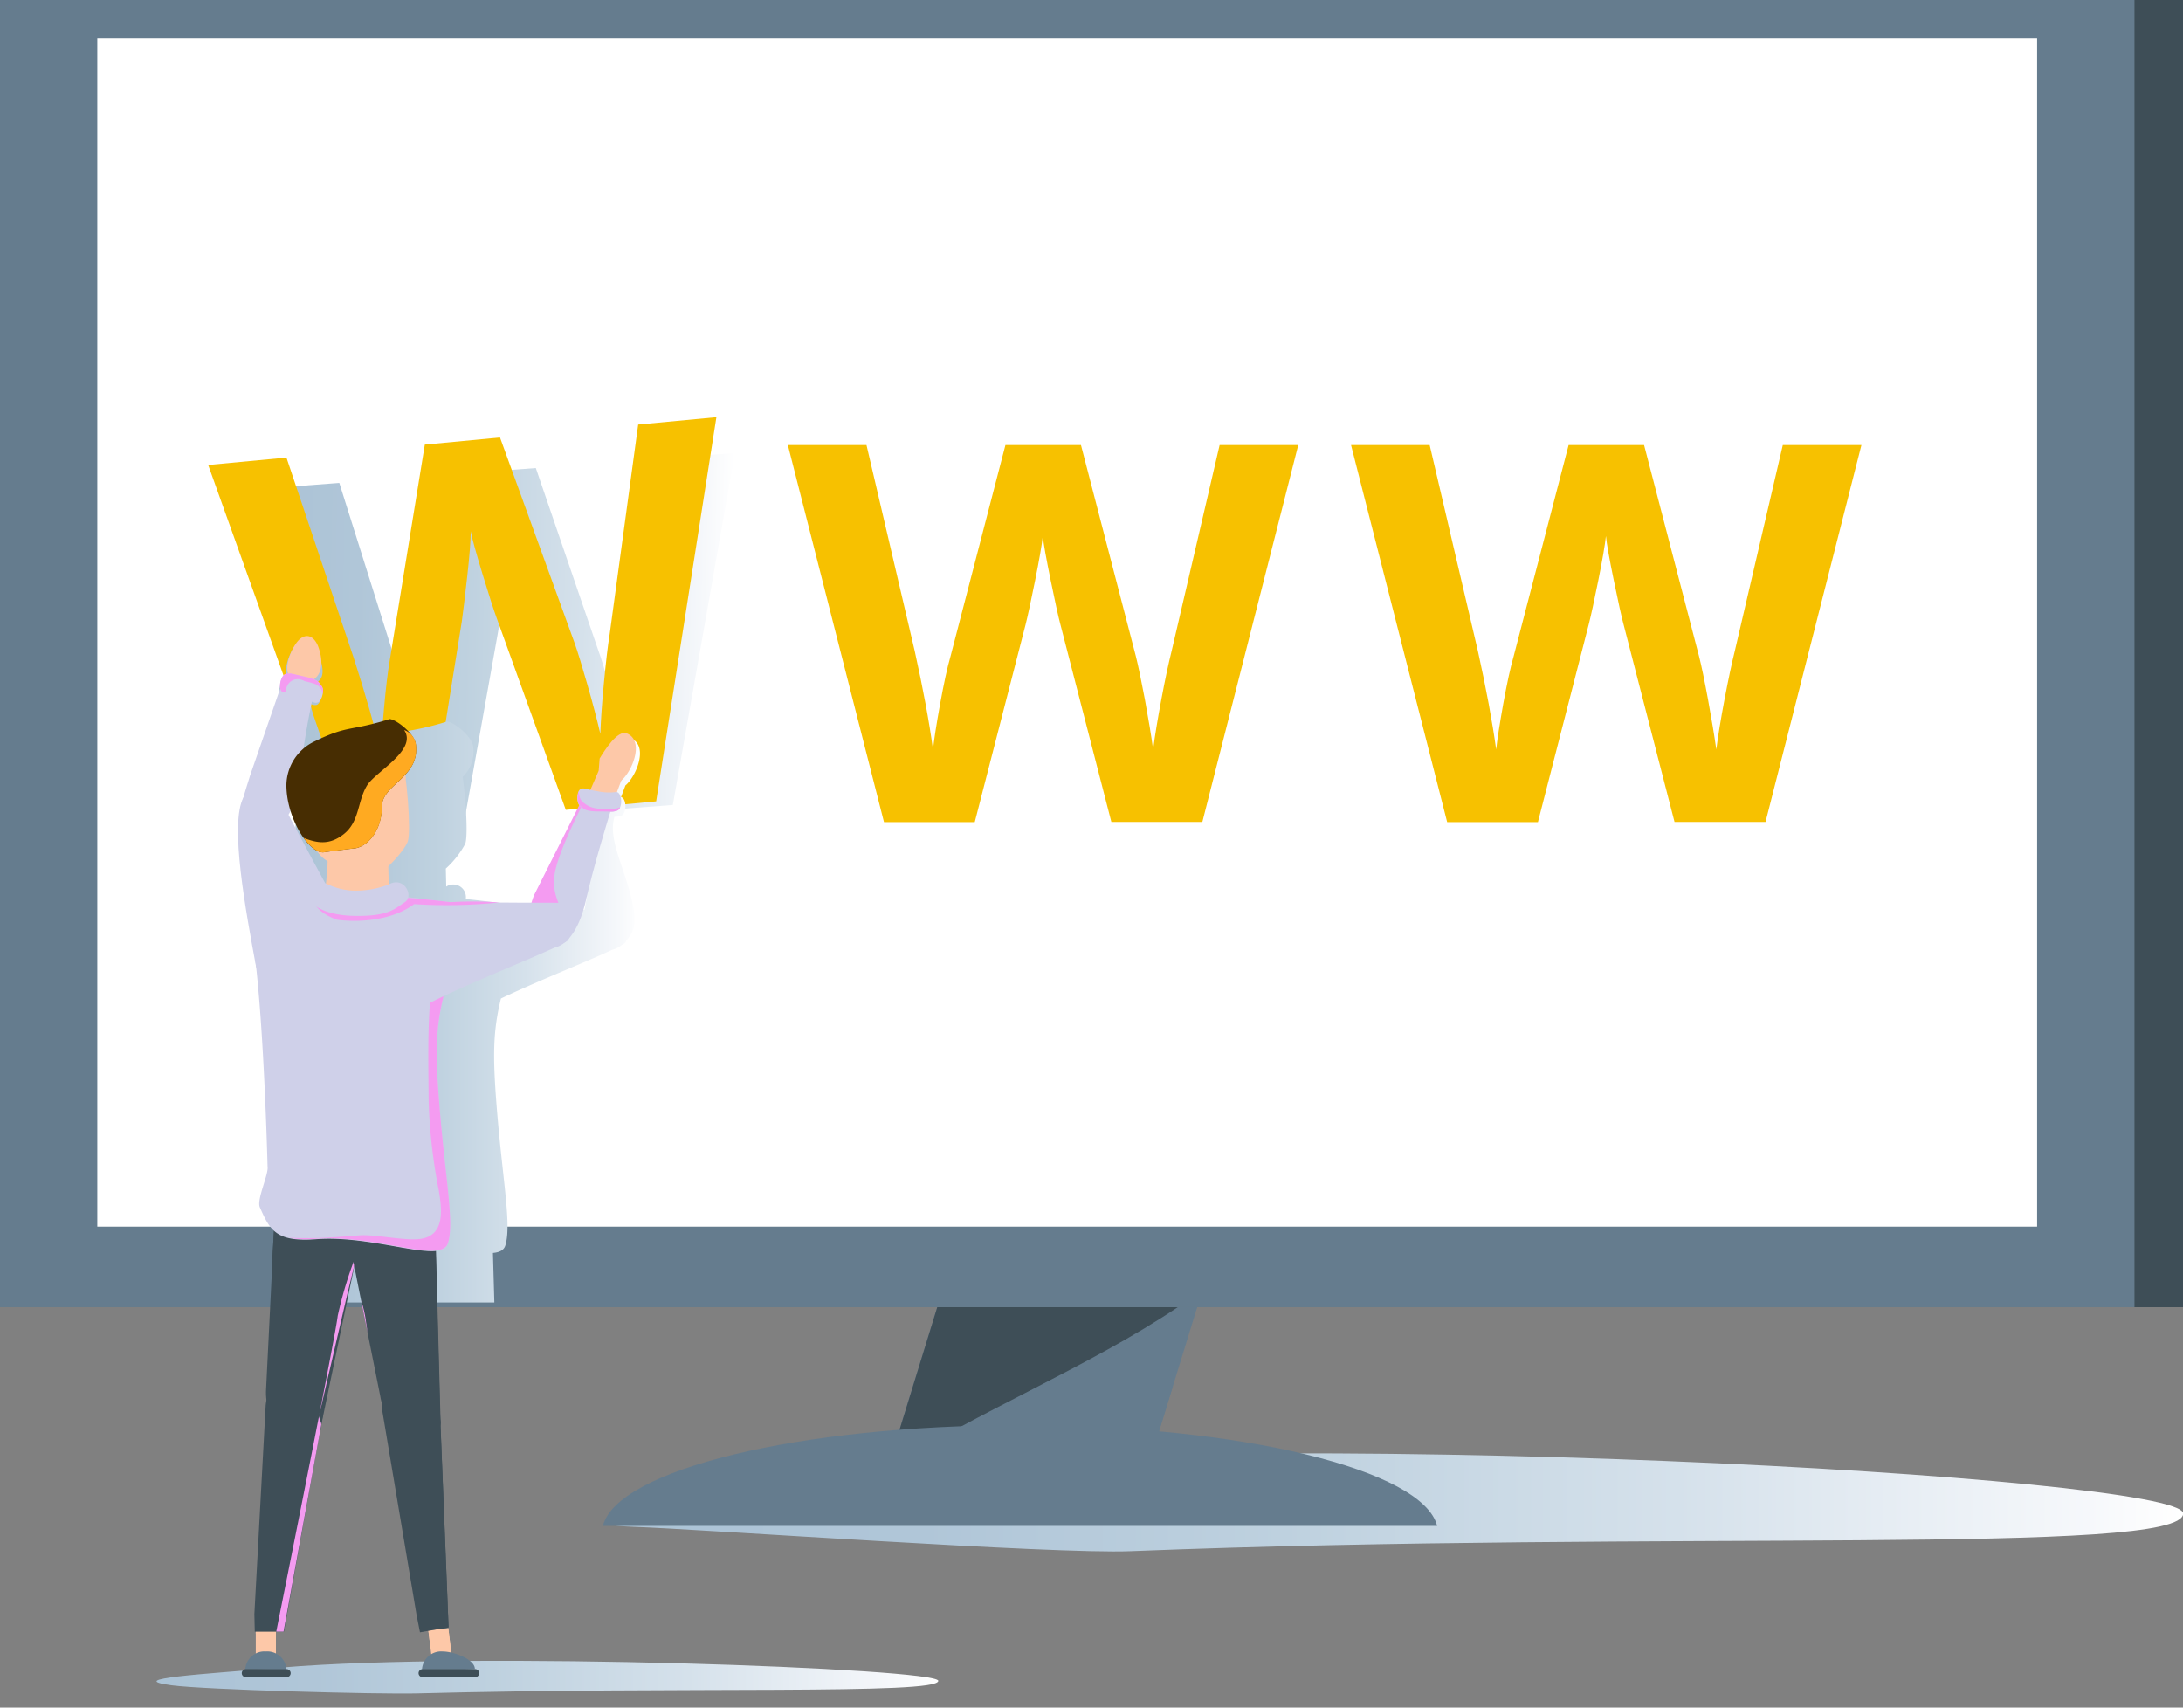 <svg xmlns="http://www.w3.org/2000/svg" xmlns:xlink="http://www.w3.org/1999/xlink" width="374.25" height="292.74" viewBox="0 0 374.25 292.74">
  <rect x="0" y="0" width="374.25" height="292.74" fill="#808080" stroke="none"/>
  <defs>
    <linearGradient id="linear-gradient" x1="103.84" y1="257.57" x2="374.28" y2="257.57" gradientUnits="userSpaceOnUse">
      <stop offset="0" stop-color="#abc3d6"/>
      <stop offset="0.2" stop-color="#b0c6d8"/>
      <stop offset="0.43" stop-color="#bed1df"/>
      <stop offset="0.68" stop-color="#d5e1eb"/>
      <stop offset="0.94" stop-color="#f6f8fb"/>
      <stop offset="1" stop-color="#fff"/>
    </linearGradient>
    <linearGradient id="linear-gradient-2" x1="26.85" y1="287.53" x2="160.86" y2="287.53" xlink:href="#linear-gradient"/>
    <linearGradient id="linear-gradient-3" x1="45.82" y1="106.98" x2="125.84" y2="106.98" gradientTransform="translate(1.53 0.95) rotate(1.07)" xlink:href="#linear-gradient"/>
    <linearGradient id="linear-gradient-4" x1="59.28" y1="145.66" x2="66.05" y2="145.66" xlink:href="#linear-gradient"/>
    <linearGradient id="linear-gradient-5" x1="47.86" y1="166.36" x2="109.77" y2="166.36" xlink:href="#linear-gradient"/>
  </defs>
  <title>wwwVectorStock</title>
  <g style="isolation: isolate">
    <g id="Layer_4" data-name="Layer 4">
      <g>
        <path d="M108.52,261.75c11.81.41,71.93,4.71,85.3,4.18,92.08-3.65,180.46.82,180.46-6.46,0-6.41-160.85-15.32-227.66-6.84C119.47,256.08,92.8,261.21,108.52,261.75Z" style="mix-blend-mode: multiply;fill: url(#linear-gradient)"/>
        <path d="M29.4,288.92c5.74.77,35.58,1.57,42.2,1.39,45.54-1.21,89.26.28,89.26-2.15,0-2.13-79.57-5.1-112.61-2.28C34.82,287,21,287.79,29.4,288.92Z" style="mix-blend-mode: multiply;fill: url(#linear-gradient-2)"/>
        <rect x="8.99" width="365.93" height="224.1" style="fill: #3e4e57"/>
        <rect x="8.99" width="365.93" height="224.1" style="fill: #3e4e57"/>
        <rect width="365.93" height="224.1" style="fill: #657c8e"/>
        <rect x="16.68" y="6.62" width="332.56" height="203.67" style="fill: #fff"/>
        <polygon points="196.26 253.31 151.69 253.31 160.68 224.1 205.25 224.1 196.26 253.31" style="fill: #657c8e"/>
        <path d="M201.91,224.1H160.68l-8.55,27.78C167.6,242,186.84,234.24,201.91,224.1Z" style="fill: #3e4e57"/>
        <path d="M171.65,253.31h24.61l4.8-15.61C191.32,243,181,247.89,171.65,253.31Z" style="fill: #657c8e"/>
        <path d="M246.38,261.6C244,252,212.9,244.33,174.87,244.33S105.74,252,103.36,261.6Z" style="fill: #657c8e"/>
        <g>
          <path d="M115.35,138l-14.29,1.08L90.71,108.57q-.57-1.62-2-6.74c-1-3.42-1.57-5.71-1.76-6.89q-.09,2.2-.69,7.11c-.41,3.27-.73,5.61-1,7l-5.64,31.6-14.25,1.07-19.55-58,12.35-.93,10,31.73q2.66,8.81,4,15.29.06-2.32.57-7.23t1.08-7.63L80,81.13l11.86-.89L103,112.74q.73,2.19,1.93,6.69c.8,3,1.42,5.6,1.88,7.76.12-2.13.35-4.78.71-8s.7-5.77,1-7.75l5.1-32.87L126,77.67Z" style="fill: url(#linear-gradient-3)"/>
          <path d="M112.49,137.38,97,138.84l-11.89-33c-.44-1.17-1.22-3.61-2.35-7.3s-1.82-6.19-2.06-7.47q0,2.4-.6,7.76t-.92,7.65L73.64,141l-15.49,1.46L35.69,79.71l13.42-1.26,11.53,34.33q3.07,9.52,4.71,16.56,0-2.53.48-7.88t1-8.33l6-36.91L85.72,75l12.76,35.16c.56,1.57,1.3,4,2.23,7.24s1.67,6.06,2.21,8.4c.08-2.31.28-5.21.61-8.68s.65-6.3,1-8.46l4.88-35.88,13.41-1.26Z" style="fill: #f7c100"/>
          <path d="M206.13,140.91h-15.6L181.78,107c-.32-1.21-.88-3.7-1.65-7.49s-1.24-6.32-1.35-7.62q-.27,2.39-1.33,7.67t-1.63,7.53l-8.71,33.85H151.55L135.07,76.3h13.48l8.26,35.27q2.17,9.77,3.14,16.92c.18-1.68.58-4.28,1.22-7.8s1.23-6.25,1.79-8.19l9.41-36.2h12.95l9.41,36.2q.61,2.43,1.55,7.42c.61,3.33,1.09,6.19,1.41,8.57.29-2.29.77-5.16,1.41-8.59s1.24-6.21,1.77-8.33l8.22-35.27h13.48Z" style="fill: #f7c100"/>
          <path d="M302.68,140.91h-15.6L278.33,107c-.33-1.21-.88-3.7-1.66-7.49s-1.23-6.32-1.35-7.62q-.26,2.39-1.32,7.67c-.71,3.52-1.25,6-1.64,7.53l-8.7,33.85H248.1L231.62,76.3H245.1l8.26,35.27q2.16,9.77,3.14,16.92.27-2.52,1.21-7.8c.64-3.52,1.23-6.25,1.79-8.19l9.42-36.2h12.94l9.42,36.2q.62,2.43,1.54,7.42t1.42,8.57c.29-2.29.76-5.16,1.41-8.59s1.24-6.21,1.77-8.33l8.22-35.27h13.48Z" style="fill: #f7c100"/>
        </g>
        <g style="mix-blend-mode: multiply">
          <path d="M65.74,151.9l.31-3.82a12.44,12.44,0,0,1-1.86-1.83c-1.67-.85-3.54-3.6-4.53-6.83-.12.24-.25.44-.38.65,2.9,5.47,5.32,9.94,6.31,11.78Z" style="fill: url(#linear-gradient-4)"/>
          <path d="M51.86,133.39c-.26.91.11,2.25-.27,3.7h0c-2.45,4.52.43,19.7,2.17,29.13,1.44,13.15,2,34.09,2,34.09.23,1.33-1.9,5.66-1.33,7a11.9,11.9,0,0,0,2.4,4l-.29,5.09h.06l-.34,6.89H69.37l1.22-5.82,1.16,5.82h13l-.24-8.49c1.12-.1,1.86-.47,2.11-1.24,1.14-3.55-.49-11.33-1.5-24.2-.67-8.6-.57-12.75.76-18.18,6.27-3,15-6.43,19.06-8.35a4.15,4.15,0,0,0,1.63-.81,2.17,2.17,0,0,0,.69-.49c0-.1.08-.19.12-.29,1.16-1.32,1.76-2.59,1.2-5.66-1.15-6.36-4.47-11.46-3.23-15.56a3.15,3.15,0,0,0,1.12-.17c1-.27,1-3,0-3.2l.75-2a3.1,3.1,0,0,0,.42-.4c1.74-1.92,3.38-6.49.53-7.66-1.57-.65-3.8,2.85-4.67,4.3L103.4,133,102,136.25c-.87-.19-1.32-.36-1.72-.1a2.36,2.36,0,0,0-.16,2.75l.51,15c-.16.4-.3,1.65-.44,2.08a83.6,83.6,0,0,1-13.1-1c-2-.23-4.54-.6-7.24-.84A2.17,2.17,0,0,0,76.5,152h0l-.07-3.1a15.6,15.6,0,0,0,3.33-4.25c.48-1.28.14-7.3-.44-11.46A6.05,6.05,0,0,0,81.12,128c-.24-1.82-3.26-4.18-4.45-4.31-7,2.16-7.1,1-12.88,3.82-.67.33-6.31,7.42-6.89,7.91.6-4.14-3.86-13.5-3.6-14.74a1.35,1.35,0,0,0,1,.16c.68-.25,1.24-2.17.61-2.83a2.43,2.43,0,0,0-1.31-1.11l.87,0c1.38-1,.79-3,0-5.38-.54-1.62-1.72-2.64-3.1-1.64s-2.84,4.51-2.17,6.07c-.07,0,.7,0,.61,0a2.71,2.71,0,0,0-1.94,2.51Zm7.8,6c1,3.23,2.86,6,4.53,6.83a12.44,12.44,0,0,0,1.86,1.83l-.31,3.82-.15-.05c-1-1.84-3.41-6.31-6.31-11.78C59.41,139.86,59.54,139.66,59.66,139.42Z" style="fill: url(#linear-gradient-5)"/>
        </g>
        <g>
          <path d="M56.21,181.85l-.37-.54h0l-.09-.13h0L54.87,180h0c0-.05-.08-.1-.12-.16l0-.07h0l-.26-.34v0l-.14-.18-.06-.07c-.26-.33-.52-.66-.8-1l-.08-.09-.17,0c-3.46-.43-7.17-1.15-5.64-.34.74.39-1.4,3.13-.82,3.09,3.13-.23,6.36,2,6.62,1.83a7.84,7.84,0,0,0,3-.35Z" style="fill: #fdc8a8"/>
          <path d="M53.66,119.44a130.61,130.61,0,0,0-2.26,13.88c-1.13,9.31-6.65,11.67-10.34,7.61,0-2.71,1.28-6.14,1.8-7.94l5.79-16.73c.21-.69,2.12-1.63,4.13-.54C54.12,116.44,53.66,119.44,53.66,119.44Z" style="fill: #cfd0e9"/>
          <path d="M53.82,116.46c1.38-1,1.62-3,.82-5.38-.54-1.62-1.71-2.64-3.09-1.64s-3,5-2,6.33A3.07,3.07,0,0,0,53.82,116.46Z" style="fill: #fdc8a8"/>
          <path d="M49.15,115.52c1,0,.4-.09,3.36.58,2.28.52,2.2,1.07,2.59,1.49.63.66.06,2.58-.62,2.83s-1.12-.32-2.69-.88a9.59,9.59,0,0,0-3-.84C47.45,118.82,48,115.57,49.15,115.52Z" style="fill: #cfd0e9"/>
          <path d="M48.79,118.7a2.43,2.43,0,0,1,.27,0,2,2,0,0,1,2.83-2.08c.09,0,.18.08.27.12s.33.1.46.13a11.34,11.34,0,0,1,1.51.44A2,2,0,0,1,55.31,119a1.72,1.72,0,0,0-.21-1.45c-.39-.42-.31-1-2.59-1.49-3-.67-2.39-.62-3.36-.58C48,115.57,47.45,118.82,48.79,118.7Z" style="fill: #f49bf1;mix-blend-mode: multiply"/>
          <polygon points="77.5 284.49 74.08 284.83 73.44 279.51 76.86 279.17 77.5 284.49" style="fill: #fdc8a8"/>
          <path d="M73.43,279.51l.23,1.85a1.24,1.24,0,0,1,.64-.11c.9.06,1.7.12,2.07,1a2.8,2.8,0,0,1-.14,1.64c0,.24-.11.48-.16.72l1.44-.14-.65-5.32Z" style="fill: #fdc8a8"/>
          <path d="M55.06,244.35c-.09,3.07-1.94-.08-4.46-.14l-1.14,0c-2.52-.06-3.94-2.6-3.86-5.67l1.55-31.4c.09-3.06.65-8.55,3.17-8.49l3.84,3.09c2.52.06,8.68,2.68,8.59,5.75Z" style="fill: #3e4e57"/>
          <polygon points="47.3 283.63 43.85 283.6 43.85 278.25 47.3 278.28 47.3 283.63" style="fill: #fdc8a8"/>
          <path d="M43.85,278.25v1.85a1.29,1.29,0,0,1,.65,0c.89.16,1.68.3,2,1.23a2.88,2.88,0,0,1-.34,1.62c-.09.23-.18.46-.25.7H47.3v-5.35Z" style="fill: #fdc8a8"/>
          <path d="M51.09,236.78,50,236.59c-2.49-.41-4.1,1-4.45,4.33l-1.94,35.81.07,3,5,0,6.66-37A5.11,5.11,0,0,0,51.09,236.78Z" style="fill: #3e4e57"/>
          <path d="M61.34,214.45a69.06,69.06,0,0,0-3.44,11.13c-.41,3.66-9.39,48.35-10.54,54.14h1.25l6.45-35.36c.12-.52-.38-1.06-.37-1.63l4.87-20.94Z" style="fill: #f49bf1;mix-blend-mode: multiply"/>
          <path d="M75.48,243.36c.44,3-1.92.25-4.41.63l-1.13.17c-2.49.38-4.33-1.88-4.77-4.92L59,208.43c-.44-3-.82-8.53,1.67-8.91L65,201.91c2.49-.37,9,1.16,9.45,4.2Z" style="fill: #3e4e57"/>
          <path d="M70.28,236.58H69.13c-2.52,0-3.87,1.67-3.64,5l5.93,35.31.58,2.95,4.9-.87-1.49-37.29A5.1,5.1,0,0,0,70.28,236.58Z" style="fill: #3e4e57"/>
          <path d="M67.17,216.09c6,.85,3.52,1.57,8.12,63.21L76.9,279l-1.38-34.75a3.23,3.23,0,0,0,0-.9l-1-37.25c-.44-3-7-4.57-9.45-4.2l-4.31-2.39c-1.27.19-1.79,1.73-1.94,3.59a12.54,12.54,0,0,0-4.6-1.39l-3.84-3.09c-2.52-.06-3.08,5.43-3.17,8.49L46.66,216C52.94,217.62,54.35,214.26,67.17,216.09Z" style="fill: #3e4e57"/>
          <path d="M63,228.42c-.06-.55-.14-1.09-.23-1.64a19.87,19.87,0,0,0-.87-3.87Z" style="fill: #f49bf1;mix-blend-mode: multiply"/>
          <polygon points="67.68 153.56 68.59 167.88 61.14 180 54.54 167.88 54.54 153.14 67.68 153.56" style="fill: #fff"/>
          <path d="M55.84,152.16c0,1.81,2.39,3.29,5.38,3.3h0c3,0,5.42-1.44,5.44-3.25l-.34-13.69c0-1.81-1.9-3.28-4.89-3.29h0c-3,0-4.45,1.45-4.47,3.27Z" style="fill: #fdc8a8"/>
          <path d="M54.06,138.71l-1.19-.47c-1-.37-1.72.21-1.78,1.32-.08,1.89,1.42,1.86,1.58,3.54l2.31-.56Z" style="fill: #fdc8a8"/>
          <path d="M69.9,144.28c-.71,1.93-5.37,6.72-7.22,6.89s-7.69-4-8.62-5.76c-2.56-4.91-3.33-18.66,6.39-19,2.6-.09,7-1.55,8.41,3.22C69.73,132.64,70.53,142.59,69.9,144.28Z" style="fill: #fdc8a8"/>
          <path d="M59.88,153.1a7.65,7.65,0,0,0,.35-2.41c-.06-.41-.41-.83-.5-1.26a3,3,0,0,1,.19-2c.78-1.55,2.43-1.53,3.76-2.29,2.58-1.48,2-4.57,2.66-7,.53-1.89,2-3.23,3.21-4.68a30.57,30.57,0,0,0-.69-3.85c-1.38-4.77-5.81-3.31-8.41-3.22-9.72.36-9,14.11-6.39,19a5.4,5.4,0,0,0,2.15,2.27l-.37,5.5c.13,1,2.75.3,4.1.72A1.4,1.4,0,0,1,59.88,153.1Z" style="fill: #fdc8a8;mix-blend-mode: multiply"/>
          <path d="M75.29,189c-.91-11.63-.41-15.12,2.64-24.63h-.21v-5.81a1.09,1.09,0,0,1-.17-.13c-1-1-2.45-3.77-9.83-4.21-.77,3.56-13.57,1-12.59-1.27-4.1,0-11.39,3.85-11.39,3.85a21.81,21.81,0,0,0-.11,6.61c1.66,12.79,2.24,36.55,2.24,36.55.23,1.33-1.9,5.66-1.33,7,1.74,3.93,2.76,6,9.63,5.49,10.18-.77,21.48,4.32,22.62.77S76.3,201.82,75.29,189Z" style="fill: #cfd0e9"/>
          <path d="M77.93,164.32h-.21v-5.81a1.09,1.09,0,0,1-.17-.13c-.39-.41-.88,1.8-1.84,1.07-2.63,10.51-2.3,18.48-2.22,29.3a92.5,92.5,0,0,0,1.73,15.31c.58,3.36,1,7.53-2.82,8.28-2.74.53-8-.79-10.86-.55s-5.63.46-8.46.48c-1,0-2.22,0-3.55-.09a15.7,15.7,0,0,0,4.64.19c10.18-.77,21.48,4.32,22.62.77s-.49-11.32-1.5-24.19C74.38,177.32,74.88,173.83,77.93,164.32Z" style="fill: #f49bf1;mix-blend-mode: multiply"/>
          <g id="rt.hand">
            <polygon points="104.13 140.15 98.97 140.61 102.64 132.12 107.12 132.2 104.13 140.15" style="fill: #fdc8a8"/>
            <path d="M106.94,133.4c1.74-1.92,3.38-6.49.53-7.67-1.57-.65-3.8,2.86-4.67,4.31l-.16,2.08C103.47,133.61,105.13,135.4,106.94,133.4Z" style="fill: #fdc8a8"/>
          </g>
          <path d="M90.13,160a23.58,23.58,0,0,1,1.48-6.44l8-15.92c.8.08,4.84-1.25,6-1.7-1.08,3.66-3.6,11.56-5.17,18.45C98.34,163.48,93.39,164.36,90.13,160Z" style="fill: #cfd0e9"/>
          <g style="mix-blend-mode: multiply">
            <path d="M95.2,149.25c.87-4.05,4.76-11.47,4.76-11.47a1.46,1.46,0,0,1,0-.22,1.65,1.65,0,0,1-.41,0l-8,15.92A23.58,23.58,0,0,0,90.13,160c2.79,3.78,6.29,1.93,7.4-1.71C95.24,154.36,94.57,152.24,95.2,149.25Z" style="fill: #f49bf1"/>
          </g>
          <g id="rt.arm1">
            <path d="M96.59,154.77s2.44,3.23.84,6.35c-.5,1-16.18,6.91-24.12,11l-8.9-10.32c-3.32-3.13-8.93-5-8.93-5,3.61-5,15.6-2.83,21.76-2.12C77.24,154.63,86.17,154.77,96.59,154.77Z" style="fill: #cfd0e9"/>
          </g>
          <path d="M47.12,135.28s-3.7-1.67-5.37,1.41c-2.45,4.52.43,19.7,2.17,29.14l12,1.2c4.31,1.48,8.61,5.56,8.61,5.56,2.74-5.51-4.74-15.12-8.25-20.24C56.24,152.35,52,144.5,47.12,135.28Z" style="fill: #cfd0e9"/>
          <g style="mix-blend-mode: multiply">
            <path d="M71,155a87.21,87.21,0,0,0,14.59-.29,64.61,64.61,0,0,0-8.34-.05c-6.16-.71-20.52-2.29-23.36.14,0,0,.58,1.69,3.9,2.88C61.74,158.19,67.24,157.77,71,155Z" style="fill: #f49bf1"/>
          </g>
          <path d="M59.92,204a.45.45,0,0,0,0,.08A.28.28,0,0,0,59.92,204Z" style="fill: #fdc8a8"/>
          <path d="M69.41,154.66c-1.61,1-2.63,2.49-8.74,2.35s-7.57-2.64-7.57-2.64-.9-2.82,1.62-3.11c1.15-.13,2.34,1.21,5.68,1.42a15.58,15.58,0,0,0,6.26-1.06C69.31,150.14,71,153.65,69.41,154.66Z" style="fill: #cfd0e9"/>
          <path d="M105.72,139c-.94.24-.36.17-3.4.13-2.34,0-2.38-.6-2.84-.92-.75-.52-.6-2.52,0-2.9s1.16.08,2.81.3a9.31,9.31,0,0,0,3.11.2C106.71,135.41,106.88,138.7,105.72,139Z" style="fill: #cfd0e9"/>
          <path d="M106.31,138.4l0,0a4.75,4.75,0,0,1-2.36.29l-.31-.06a4.94,4.94,0,0,1-.94,0,4.35,4.35,0,0,1-2.88-1.22,1.65,1.65,0,0,1-.43-.77,2.12,2.12,0,0,1-.13-1c-.35.7-.35,2.12.27,2.55.46.32.5.88,2.84.92,3,0,2.46.11,3.4-.13A.91.91,0,0,0,106.31,138.4Z" style="fill: #f49bf1;mix-blend-mode: multiply"/>
          <path d="M49.1,286.21v-.09a3.29,3.29,0,0,0-3.52-3,3.29,3.29,0,0,0-3.53,3v.09Z" style="fill: #657c8e"/>
          <path d="M49.83,286.84a.69.69,0,0,1-.69.69h-7a.69.69,0,0,1-.69-.69h0a.69.69,0,0,1,.69-.69h7a.69.69,0,0,1,.69.69Z" style="fill: #3e4e57"/>
          <path d="M79.41,286.21s2-.06,2-.09c0-1.64-3.59-3-5.54-3a3.29,3.29,0,0,0-3.52,3v.09Z" style="fill: #657c8e"/>
          <path d="M82.15,286.84a.69.69,0,0,1-.7.69h-9a.69.69,0,0,1-.69-.69h0a.69.69,0,0,1,.69-.69h9a.69.69,0,0,1,.7.69Z" style="fill: #3e4e57"/>
          <path d="M71.28,127.58c-.24-1.82-3.26-4.18-4.45-4.31-7,2.16-7.1,1-12.88,3.82a8.4,8.4,0,0,0-4.85,7.52c0,5.67,3.94,11.87,6.45,11.5,2-.29,5-.65,5-.65,2-.06,4.88-2.54,4.92-7.23C65.5,134.46,72.05,133.27,71.28,127.58Z" style="fill: #472d02"/>
          <g style="mix-blend-mode: multiply">
            <path d="M69.28,125.15c2.34,3.41-4.87,7.12-6.34,9.48-1.69,2.75-1.26,6.19-4,8.36-2.47,1.95-4.57,1.55-6.87.66,1.15,1.62,2.45,2.62,3.5,2.46,2-.29,5-.65,5-.65,2-.06,4.88-2.54,4.92-7.23,0-3.77,6.58-5,5.81-10.65A3.06,3.06,0,0,0,69.28,125.15Z" style="fill: #ffaa21"/>
          </g>
        </g>
      </g>
    </g>
  </g>
</svg>
